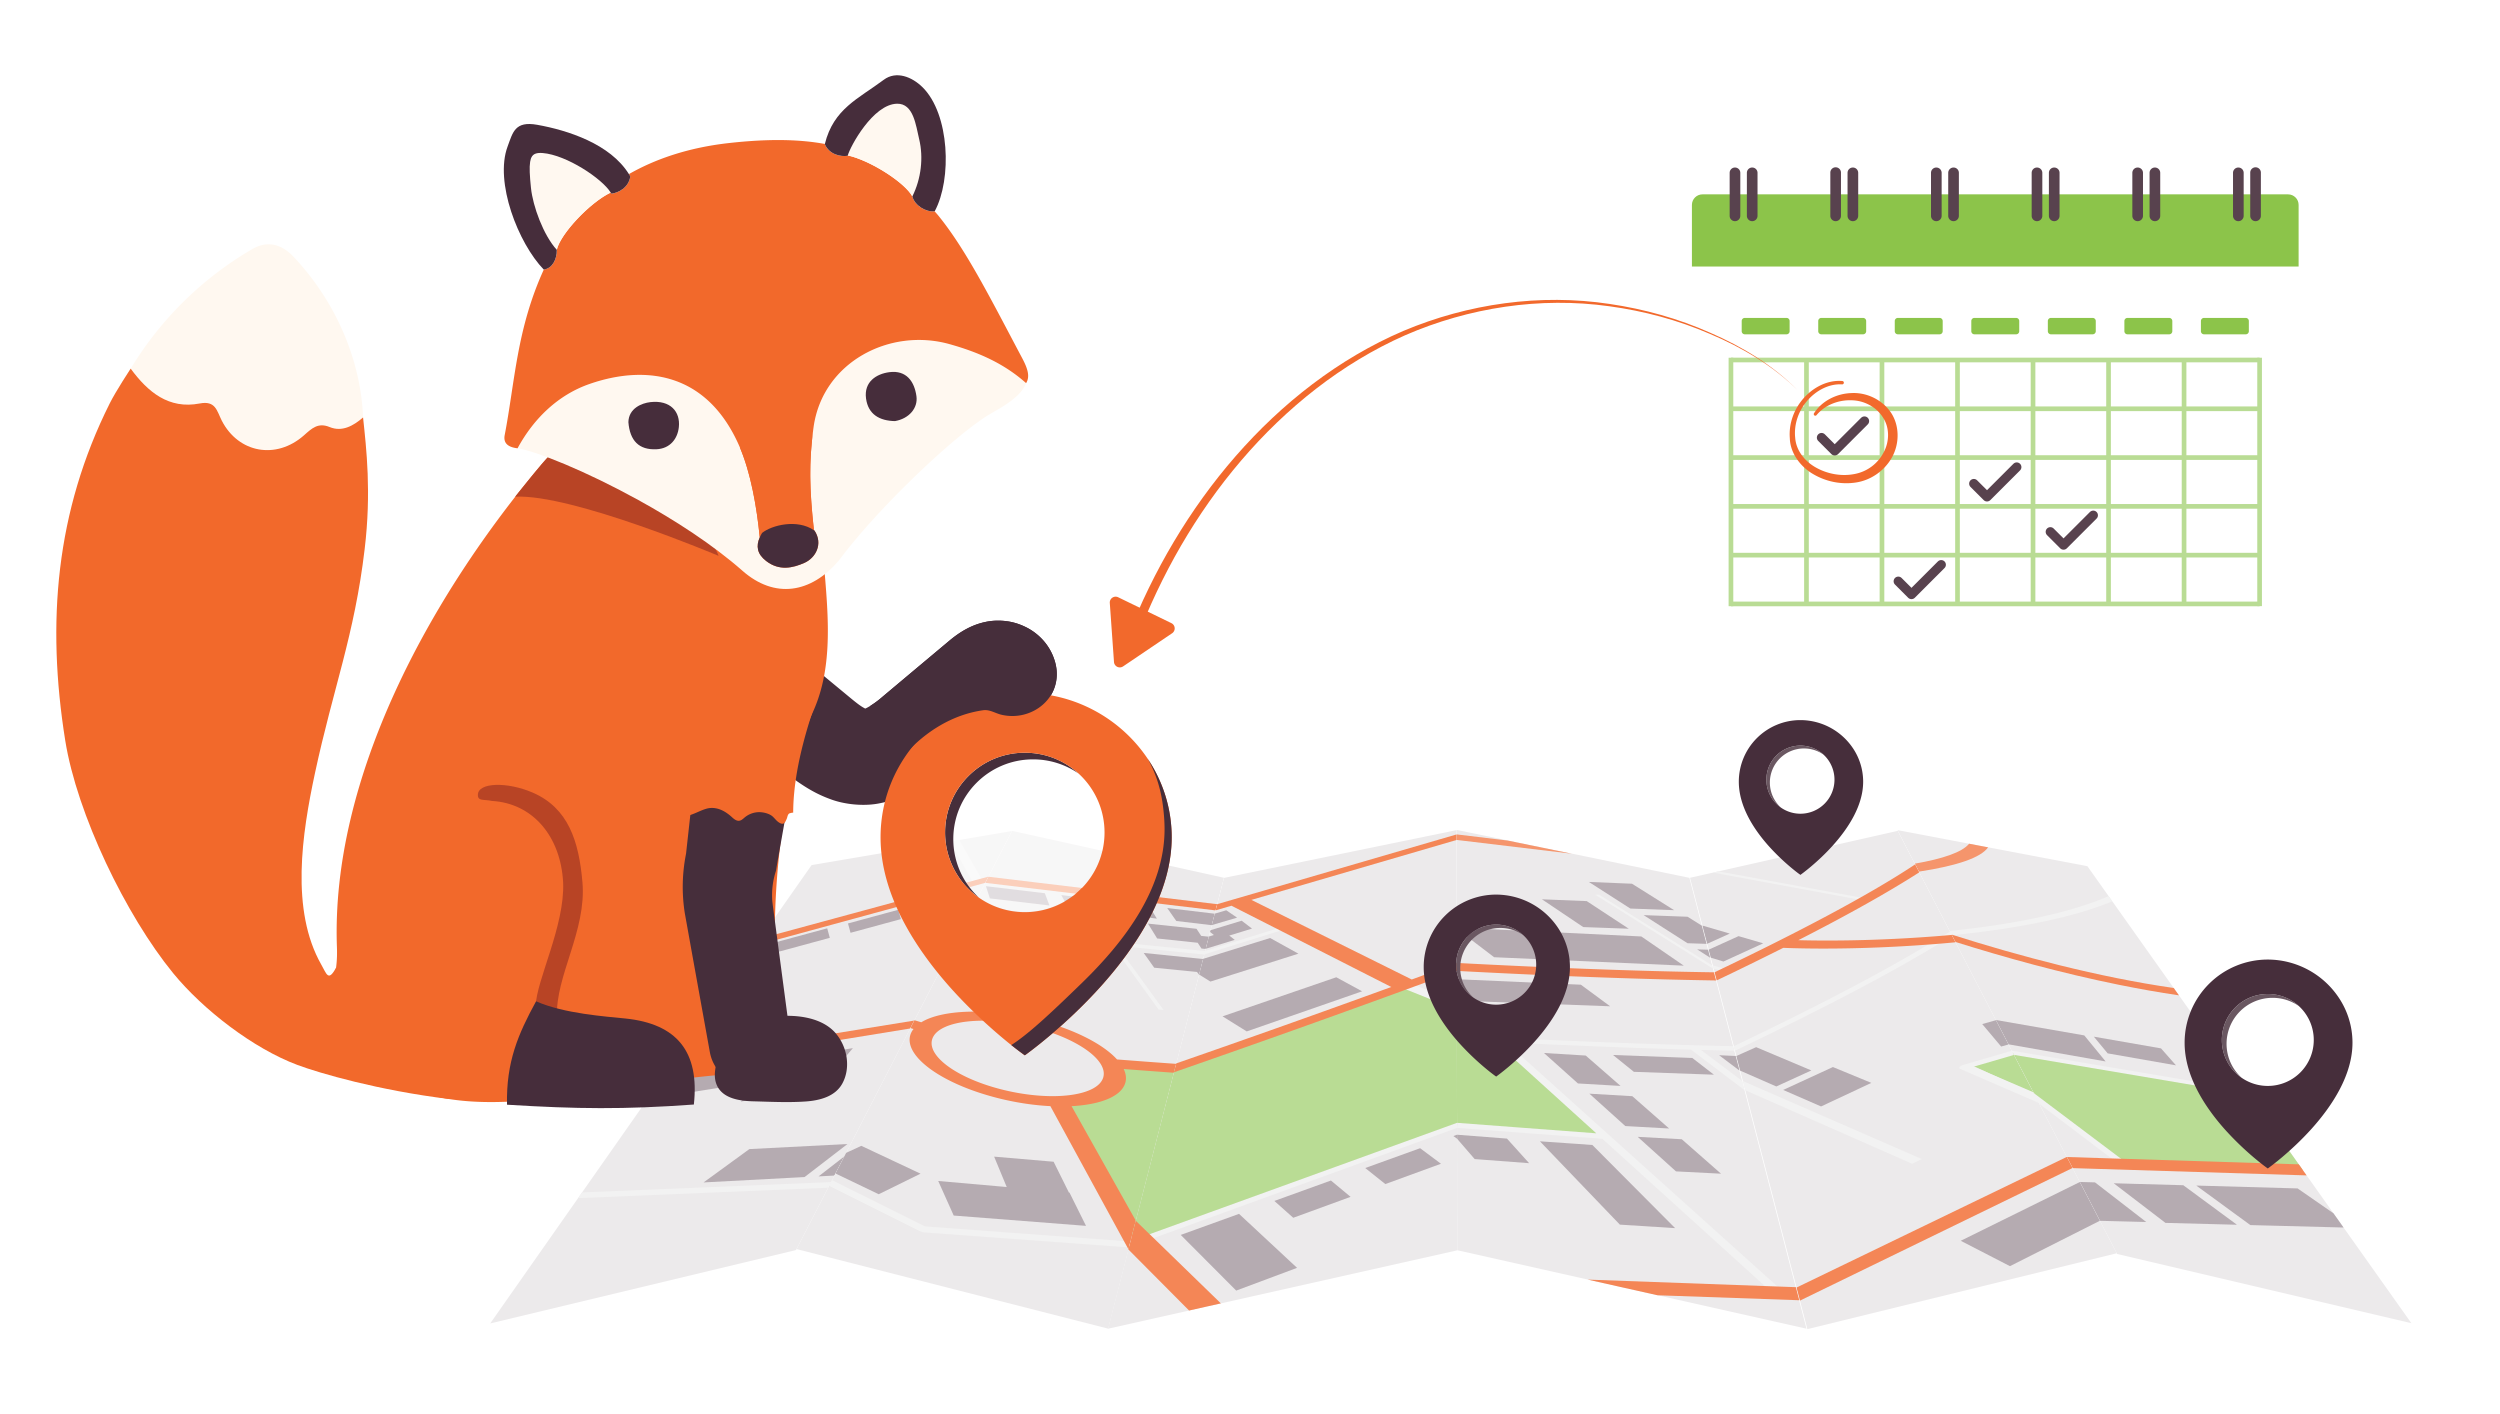 <?xml version="1.0" encoding="UTF-8" standalone="no"?>
<svg viewBox="0 0 267 151" xmlns="http://www.w3.org/2000/svg" xmlns:xlink="http://www.w3.org/1999/xlink" xml:space="preserve" style="fill-rule:evenodd;clip-rule:evenodd;stroke-miterlimit:10">
  <defs>
    <path d="M0 1.752h-4.455a.331.331 0 0 1-.332-.332V.332c0-.184.148-.332.332-.332H0c.184 0 .332.148.332.332V1.42A.331.331 0 0 1 0 1.752" style="fill:#8cc44a;fill-rule:nonzero" id="reuse-0"/>
    <path d="M0 5.731a.57.57 0 0 1-.569-.569V.569a.569.569 0 1 1 1.138 0v4.593A.57.57 0 0 1 0 5.731" style="fill:#58424e;fill-rule:nonzero" id="reuse-1"/>
    <path d="M0 5.731a.57.57 0 0 1-.569-.569V.569a.569.569 0 1 1 1.137 0v4.593A.57.57 0 0 1 0 5.731" style="fill:#58424e;fill-rule:nonzero" id="reuse-2"/>
    <path d="M0 0h56.46" style="fill:none;fill-rule:nonzero;stroke:#b9dc94;stroke-width:.5px" id="reuse-3"/>
    <path d="M-13.027-13.027h26.054" style="fill:none;fill-rule:nonzero;stroke:#b9dc94;stroke-width:.5px" id="reuse-4"/>
    <path d="m0 .358 1.408 1.408 3.175-3.174" style="fill:none;fill-rule:nonzero;stroke:#58424e;stroke-width:1px;stroke-linecap:round;stroke-linejoin:round" id="reuse-5"/>
  </defs>
  <path style="fill:none" d="M0 0h266v150H0z" transform="translate(.25 .5)"/>
  <use xlink:href="#a" x="49.478" y="136.107" width="211.196" height="15.038" transform="scale(.996 .94)"/>
  <path d="m0-.066.171.095v-.124L0-.066Z" style="fill:#c8c1c5;fill-rule:nonzero" transform="translate(155.42 106.516)"/>
  <path d="M19.078-44.662H41.05L8.763-3.353l-34.927 1.562 45.242-42.871Z" style="fill:#fff;fill-rule:nonzero" transform="scale(-1 1) rotate(-10.725 627.205 1318.632)"/>
  <path d="M18.372-43.224H39.03L7.667-3.135l-32.393 1.406 43.098-41.495Z" style="fill:#eceaeb;fill-rule:nonzero" transform="scale(-1 1) rotate(-10.752 618.903 1306.756)"/>
  <path d="m0-12.52 2.278 4.415 8.866 6.9.774.605.514.017L31.028 0l-5.862-8.271L0-12.52Z" style="fill:#b9dc94;fill-rule:nonzero" transform="translate(214.895 124.941)"/>
  <path d="m0 3.274.235.456.189-.019c7.342-.75 13.014-1.972 16.973-3.608l-.396-.559C13.113 1.238 7.426 2.501 0 3.274" style="fill:#f2f2f2;fill-rule:nonzero" transform="translate(208.197 96.16)"/>
  <path d="m0 6.445.794.603.515.018.513.017-.805-.607-9.451-7.114.592 1.147L0 6.445Z" style="fill:#f2f2f2;fill-rule:nonzero" transform="translate(225.505 117.275)"/>
  <path d="M-22.011-6.654h.576l18 18.015-.496.072-18.08-18.087Z" style="fill:#f2f2f2;fill-rule:nonzero" transform="scale(-1 1) rotate(-54.601 -11.426 266.514)"/>
  <path d="M-7.571-2.927h2.065C-4.947-1.892-3.046-.821-.188.254l-.591.754C-4.768-.402-7.028-1.72-7.571-2.927" style="fill:#f5956c;fill-rule:nonzero" transform="scale(-1 1) rotate(-10.749 386.553 1132.013)"/>
  <path d="m0-6.356-.237-.076.405.787c5.269 1.66 11.306 3.332 17.476 4.586 2.151.437 4.311.821 6.447 1.135l-.558-.786C15.467-1.867 7.008-4.134 0-6.356" style="fill:#f48656;fill-rule:nonzero" transform="translate(208.621 106.228)"/>
  <path d="m0-.395-18.985-.601-.483-.014-.534-.017-4.859-.154.612 1.187L.837.786 0-.395Z" style="fill:#f48656;fill-rule:nonzero" transform="translate(245.507 124.747)"/>
  <path d="M-7.083-1.735h9.659L.809.593l-10.618.02 2.726-2.348Z" style="fill:#b5abb1;fill-rule:nonzero" transform="scale(-1 1) rotate(-9.89 534.225 1299.879)"/>
  <path d="M-8.97 2.282h7.407L.199.781-7.084.773-8.97 2.282Z" style="fill:#b5abb1;fill-rule:nonzero" transform="scale(-1 1) rotate(-9.952 519.619 1341.1)"/>
  <path d="m0 1.443 1.077 1.519-9.954-.26-5.774-4.221 10.821.306L0 1.443Z" style="fill:#b5abb1;fill-rule:nonzero" transform="translate(249.213 128.137)"/>
  <path d="M-13.214 4.259h7.635L.055.171l-7.433.017-5.836 4.071Z" style="fill:#b5abb1;fill-rule:nonzero" transform="scale(-1 1) rotate(-1.486 4752.837 8768.95)"/>
  <path d="M3.771-4.129h1.761L3.274-.041-1.82-.054l5.591-4.075Z" style="fill:#b5abb1;fill-rule:nonzero" transform="scale(-1 1) rotate(-1.626 4484.896 8077.574)"/>
  <path d="M-4.338-39.06H46.97l.464 34.252-51.038-11.621-.734-22.631Z" style="fill:#fff;fill-rule:nonzero" transform="scale(1 -1) rotate(-75.422 52.941 -185.632)"/>
  <path d="M-3.847-38.214H45.96l.475 34.015-49.551-11.28-.731-22.735Z" style="fill:#eceaeb;fill-rule:nonzero" transform="scale(1 -1) rotate(-75.422 52.411 -185.187)"/>
  <path d="m0-1.806.341.157 1.562.722 4.83 2.225L4.45-3.104 0-1.806Z" style="fill:#b9dc94;fill-rule:nonzero" transform="translate(210.521 115.548)"/>
  <path d="M-2.84-3.321h1.142l-13.438 15.935-.206-.997L-2.84-3.321Z" style="fill:#f2f2f2;fill-rule:nonzero" transform="scale(1 -1) rotate(26.296 359.629 379.408)"/>
  <path d="M0-11.849c-.204.122-.409.242-.619.365l.395.062.048.008-.457-.063C-5.815-8.299-12.761-4.626-22.353-.045l.126.483C-12.3-4.303-5.146-8.089.169-11.359c.005-.001.009-.004.014-.007l.787-.466-.236-.455c-.245.146-.486.292-.734.438" style="fill:#f2f2f2;fill-rule:nonzero" transform="translate(207.522 111.779)"/>
  <path d="m0-2.174.068-.021 4.225-1.234-.231-.444-5.193 1.514c-.177.051-.319.133-.378.216-.064.085-.036.161.071.208l8.389 3.634L6.357.554 1.631-1.474 0-2.174Z" style="fill:#f2f2f2;fill-rule:nonzero" transform="translate(210.794 116.095)"/>
  <path d="m0 3.057.358-.186-.431-.079L-15.258 0l-.581.132L-.407 2.981 0 3.057Z" style="fill:#f2f2f2;fill-rule:nonzero" transform="translate(198.779 93.063)"/>
  <path d="M-1.075-.035H.049L-.13.267h-.6l-.345-.302Z" style="fill:#f2f2f2;fill-rule:nonzero" transform="scale(-1 1) rotate(-16.113 272.876 697.857)"/>
  <path d="M0 2.835c-7.367.608-13.094.546-15.425.482l-.034-.002h.001C-10.09.572-5.802-1.84-2.546-3.929l-.439-.848c-5.04 3.348-12.692 7.354-21.421 11.519l.226.87a382.136 382.136 0 0 0 7.11-3.477l.028.001c1.938.079 7.711.228 15.456-.35a126.383 126.383 0 0 0 2.913-.245l-.406-.785c-.31.027-.618.055-.921.079" style="fill:#f48656;fill-rule:nonzero" transform="translate(207.522 97.095)"/>
  <path d="M17.108-9.566h1.444l-6.393 31.737-1.299-.298 6.248-31.439Z" style="fill:#f48656;fill-rule:nonzero" transform="scale(1 -1) rotate(-75.444 21.789 -186.507)"/>
  <path d="M-.262-1.429h3.139l.339.744-2.847.641-.631-1.385Z" style="fill:#b5abb1;fill-rule:nonzero" transform="scale(1 -1) rotate(-49.909 -10.26 -283.148)"/>
  <path d="M0-1.943.505 0l2.414-1.089L0-1.943Z" style="fill:#b5abb1;fill-rule:nonzero" transform="translate(181.82 100.795)"/>
  <path d="m0-1.173-2.631-.77-3.188 1.445.221.854 1.353.414L0-1.173Z" style="fill:#b5abb1;fill-rule:nonzero" transform="translate(188.309 101.922)"/>
  <path d="M1.643-3.207h5.914l6.315 8.71-3.801 2.695L1.643-3.207Z" style="fill:#b5abb1;fill-rule:nonzero" transform="scale(1 -1) rotate(-27.271 -161.002 -496.095)"/>
  <path d="m0 .772-5.896-2.485-2.113.943.407 1.565 3.858 1.69L0 .772Z" style="fill:#b5abb1;fill-rule:nonzero" transform="translate(193.451 113.55)"/>
  <path d="M-9.147 1.213h5.929L-.3-2.1l-5.848.039-2.999 3.274Z" style="fill:#b5abb1;fill-rule:nonzero" transform="scale(-1 1) rotate(25.109 -361.447 -369.761)"/>
  <path d="m0-.139.155.16.048-.181L0-.139Z" style="fill:#c8c1c5;fill-rule:nonzero" transform="translate(128.99 101.243)"/>
  <path d="M-29.69-31.59h62.335L5.106-7.729l-51.18-7.554L-29.69-31.59Z" style="fill:#fff;fill-rule:nonzero" transform="scale(-1 1) rotate(54.475 -177.824 -23.923)"/>
  <path d="M-28.722-30.374h59.789L5.776-8.025-43.99-14.94l15.268-15.434Z" style="fill:#eceaeb;fill-rule:nonzero" transform="scale(-1 1) rotate(54.962 -175.71 -24.707)"/>
  <path d="m0-4.739-.992.168L1.434-.248 1.575 0l.988-.264-.143-.247L0-4.739Z" style="fill:#f2f2f2;fill-rule:nonzero" transform="translate(102.452 94.446)"/>
  <path d="M20.902-10.358h.745L5.303 10.95l-.667-.092 16.266-21.216Z" style="fill:#f2f2f2;fill-rule:nonzero" transform="scale(-1 1) rotate(54.901 -153.18 -21.457)"/>
  <path d="M0 7.372 24.644.646 24.918 0l-.644.175-.988.268L.525 6.621 0 7.372Z" style="fill:#f48656;fill-rule:nonzero" transform="translate(80.644 93.623)"/>
  <path d="M20.986-7.671h1.107L3.823 11.04l-.943-.131 18.106-18.58Z" style="fill:#f48656;fill-rule:nonzero" transform="scale(-1 1) rotate(54.932 -141.767 -36.854)"/>
  <path d="m0 2.27 1.813-.097L2.927 0 0 2.27Z" style="fill:#b5abb1;fill-rule:nonzero" transform="translate(87.419 123.37)"/>
  <path d="M-.098.411h10.801l4.768 3.281-10.496.015L-.098.411Z" style="fill:#b5abb1;fill-rule:nonzero" transform="scale(1 -1) rotate(3.046 2420.112 1351.96)"/>
  <path d="M0-5.709-3.579-1.53-11.975 0l1.683-2.117-11.652 1.86 1.547-2.207L0-5.709Z" style="fill:#b5abb1;fill-rule:nonzero" transform="translate(91.09 117.651)"/>
  <path d="M-5.477.262h5.355l.081-1.017-5.31.013-.126 1.004Z" style="fill:#b5abb1;fill-rule:nonzero" transform="scale(-1 1) rotate(15.212 -413.851 -318.884)"/>
  <path style="fill:#b5abb1" d="M-5.613-.773h5.572V.261h-5.572z" transform="scale(-1 1) rotate(15.204 -417.68 -290.207)"/>
  <path style="fill:#b5abb1" d="M-5.757-.795h5.716V.259h-5.716z" transform="scale(-1 1) rotate(15.199 -421.577 -260.335)"/>
  <path d="M-25.125-39.298h51.753l-7.71 33.759-49.938-11.44 5.895-22.319Z" style="fill:#fff;fill-rule:nonzero" transform="scale(-1 1) rotate(62.735 -171.384 -43.707)"/>
  <path d="M-23.905-38.591h50.247L18.648-5.109-29.821-16.17l5.916-22.421Z" style="fill:#eceaeb;fill-rule:nonzero" transform="scale(-1 1) rotate(62.734 -170.43 -43.974)"/>
  <path d="M0-18.223c.096.167.158.33.206.475.144.433.216.883.099 1.276-.181.601-.791 1.107-1.623 1.502-.828.392-1.951.607-3.361.642-.428.009-.874.001-1.326-.017L2.328 0l4.563-17.823-6.891-.4Z" style="fill:#b9dc94;fill-rule:nonzero" transform="translate(118.613 131.976)"/>
  <path d="m0 5.823-21.248-1.564-9.924-4.943-.314.609 9.682 4.84c.079.04.177.075.271.098.088.023.171.037.258.043L.364 6.49l.218.017.161-.628L0 5.823Z" style="fill:#f2f2f2;fill-rule:nonzero" transform="translate(120.038 126.721)"/>
  <path d="M0-8.062c-.172-.018-.314 0-.379.047l-6.5 4.711 1.019.334L.495-7.628l7.316.741 4.948 6.864.531.041-4.968-6.853 9.333.945.096-.371L0-8.062Z" style="fill:#f2f2f2;fill-rule:nonzero" transform="translate(110.974 107.838)"/>
  <path d="M15.978-13.336h.732L8.054 9.887l-.668-.153 8.592-23.07Z" style="fill:#f48656;fill-rule:nonzero" transform="scale(-1 1) rotate(62.734 -132.531 -59.536)"/>
  <path d="M0-8.279c-5.14-1.236-8.529-3.79-7.619-5.647.882-1.8 5.504-2.297 10.362-1.154 4.885 1.151 8.414 3.586 7.812 5.477C9.933-7.651 5.17-7.036 0-8.279m12.037-3.275c-1.552-1.712-4.878-3.382-8.965-4.341-4.98-1.17-9.754-.968-11.939.371l-.728-.219-.433.841.327.099a1.88 1.88 0 0 0-.214.33c-1.192 2.327 3.039 5.556 9.54 7.125 1.831.442 3.636.699 5.293.78l7.858 14.409.365.667.151.278.784-3.061L7.18-6.565c3.094-.164 5.308-1.038 5.736-2.477.142-.476.078-.98-.169-1.492 1.091.086 2.941.228 5.389.403l.243-.95a911.54 911.54 0 0 1-6.342-.473" style="fill:#f48656;fill-rule:nonzero" transform="translate(107.262 124.703)"/>
  <path d="m0 7.393-14.13-1.1-1.654-3.692 7.316.644L-9.813 0l6.353.544 1.632 3.286.061.006L0 7.393Z" style="fill:#b5abb1;fill-rule:nonzero" transform="translate(115.986 123.529)"/>
  <path d="M0-2.337 1.122-.76l4.57.458.237.302.431-1.684L0-2.337Z" style="fill:#b5abb1;fill-rule:nonzero" transform="translate(122.147 104.111)"/>
  <path d="M-6.431 1.904h5.483L.099.335l-5.41.003-1.12 1.566Z" style="fill:#b5abb1;fill-rule:nonzero" transform="scale(-1 1) rotate(-5.957 908.844 1136.022)"/>
  <path d="m0-.087-.499-.759-5.184-.552.981 1.586 4.331.459.401.616.466.048.336-1.31L0-.087Z" style="fill:#b5abb1;fill-rule:nonzero" transform="translate(128.286 100.04)"/>
  <path d="m0 .779-6.328-2.974-1.619.751L-9.082.758l4.615 2.216L0 .779Z" style="fill:#b5abb1;fill-rule:nonzero" transform="translate(98.313 124.57)"/>
  <path d="M.332-2.474H2.02L4.572.381l-.825.962L.332-2.474Z" style="fill:#b5abb1;fill-rule:nonzero" transform="scale(1 -1) rotate(-54.991 -28.292 -169.165)"/>
  <path d="M-6.88 1.652h6.408L.098.408l-6.335.003-.643 1.241Z" style="fill:#b5abb1;fill-rule:nonzero" transform="scale(-1 1) rotate(-6.793 741.323 935.47)"/>
  <path d="M-10.317 1.888h9.541L.115.627l-9.433.004-.999 1.257Z" style="fill:#b5abb1;fill-rule:nonzero" transform="scale(-1 1) rotate(-6.953 724.996 981.964)"/>
  <path d="M-8.541-46.123h46.23l8.498 37.57-49.616-12.831-5.112-24.739Z" style="fill:#fff;fill-rule:nonzero" transform="matrix(.001 1 1 -.001 201.7 96.716)"/>
  <path d="M-7.961-45.283h44.883l8.423 37.311-48.166-12.459-5.14-24.852Z" style="fill:#eceaeb;fill-rule:nonzero" transform="matrix(.001 1 1 -.001 200.86 96.552)"/>
  <path d="M0-13.733.018-1.187 15.847 0 0-13.733Z" style="fill:#b9dc94;fill-rule:nonzero" transform="translate(155.593 121.376)"/>
  <path d="m0-22.954-4.681-3.845.001.863 3.829 3.166c.004.003.003.004.007.008l11.056 10.018-14.875-1.12.001.543 15.519 1.161L28.472 3.799l1.338.046-28.733-25.85.082.004-.542-.445c7.381.348 13.91.602 19.713.766l5.722 4.332-.257-.985-4.405-3.317a656.9 656.9 0 0 0 3.564.085l-.125-.484c-7-.145-15.185-.444-24.829-.905" style="fill:#f2f2f2;fill-rule:nonzero" transform="translate(160.272 133.782)"/>
  <path d="M11.8-7.685h.452L-.571-.183l.098-.338L11.8-7.685Z" style="fill:#f2f2f2;fill-rule:nonzero" transform="scale(-1 1) rotate(-1.774 3254.87 5941.165)"/>
  <path d="m0-1.873.001.851A934.4 934.4 0 0 0 12.4-.44c5.574.222 10.665.368 15.289.44l-.226-.871C18.661-1.001 9.067-1.394 0-1.873" style="fill:#f48656;fill-rule:nonzero" transform="translate(155.586 104.714)"/>
  <path d="M-12.392.806h7.025l5.449.453-.119.578L-12.392.806Z" style="fill:#f5956c;fill-rule:nonzero" transform="scale(-1 1) rotate(-11.604 354.567 811.069)"/>
  <path d="m0-.731-1.335-.048-18.929-.689 7.46 1.674L2.334.737 1.971-.659 0-.731Z" style="fill:#f48656;fill-rule:nonzero" transform="translate(189.825 138.129)"/>
  <path d="M0 4.063-4.536.945-24.248 0v.12l3.992 3.042L0 4.063Z" style="fill:#b5abb1;fill-rule:nonzero" transform="translate(179.829 99.069)"/>
  <path d="M-9.328 2.973h4.866L.054.17l-4.786.018-4.596 2.785Z" style="fill:#b5abb1;fill-rule:nonzero" transform="scale(-1 1) rotate(-2.084 2553.332 4576.6)"/>
  <path d="M-9.162 2.845h4.683L.053.171l-4.609.018-4.606 2.656Z" style="fill:#b5abb1;fill-rule:nonzero" transform="scale(-1 1) rotate(-2.141 2430.978 4589.177)"/>
  <path d="m0-2.724-4.692-.172 4.685 3 2.032.068-.504-1.943L0-2.724Z" style="fill:#b5abb1;fill-rule:nonzero" transform="translate(180.232 100.632)"/>
  <path d="M0-.891 1.391 0l-.222-.854L0-.891Z" style="fill:#b5abb1;fill-rule:nonzero" transform="translate(181.253 102.285)"/>
  <path d="M-8.273 3.277h4.556L.095.24l-4.467.013-3.901 3.024Z" style="fill:#b5abb1;fill-rule:nonzero" transform="scale(-1 1) rotate(-3.322 1852.557 2901.2)"/>
  <path d="M0-1.645 2.182 0l-.408-1.564L0-1.645Z" style="fill:#b5abb1;fill-rule:nonzero" transform="translate(183.599 114.343)"/>
  <path d="M-8.613 3.48h4.686L.097.24l-4.594.013-4.116 3.227Z" style="fill:#b5abb1;fill-rule:nonzero" transform="scale(-1 1) rotate(-3.193 2006.279 3105.436)"/>
  <path d="M-8.994 3.705h4.814L.095.231l-4.716.015-4.373 3.459Z" style="fill:#b5abb1;fill-rule:nonzero" transform="scale(-1 1) rotate(-2.941 2272.95 3469.39)"/>
  <path d="M0 2.891-3.126.586-16.375 0l.001.578 2.085 1.785L0 2.891Z" style="fill:#b5abb1;fill-rule:nonzero" transform="translate(171.963 104.58)"/>
  <path d="M-10.811 1.911h8.557L.034.193l-8.472.016-2.373 1.702Z" style="fill:#b5abb1;fill-rule:nonzero" transform="scale(-1 1) rotate(-2.043 3068.032 4888.159)"/>
  <path d="M-14.72 8.807h5.913L.279.466l-5.616.037-9.383 8.304Z" style="fill:#b5abb1;fill-rule:nonzero" transform="scale(-1 1) rotate(-3.627 1835.432 2662.727)"/>
  <path d="M0 3.038-2.368.412-7.7 0l.001.421 1.883 2.178L0 3.038Z" style="fill:#b5abb1;fill-rule:nonzero" transform="translate(163.311 121.19)"/>
  <path d="M-14.028-33.652h51.22L19.691.573l-44.77-11.526 11.051-22.699Z" style="fill:#fff;fill-rule:nonzero" transform="scale(-1 1) rotate(75.644 -154.21 -45.401)"/>
  <path d="M-13.024-32.946h49.717L19.289 1.09l-43.45-11.246 11.137-22.79Z" style="fill:#eceaeb;fill-rule:nonzero" transform="scale(-1 1) rotate(75.568 -153.594 -45.504)"/>
  <path d="m0-27.277-24.697 8.842-4.586 17.824.661.611 34.05-12.348-.018-12.546L0-27.277Z" style="fill:#b9dc94;fill-rule:nonzero" transform="translate(150.183 132.537)"/>
  <path d="m0 10.52-1.441.523-.603.218-.162.63 2.632-.954L32.828-.828l-.001-.543L0 10.52Z" style="fill:#f2f2f2;fill-rule:nonzero" transform="translate(122.782 121.289)"/>
  <path d="M3.175-3.366h1.156L-.401.958-.703.151l3.878-3.517Z" style="fill:#f2f2f2;fill-rule:nonzero" transform="scale(-1 1) rotate(20.614 -371.874 -372.283)"/>
  <path d="M-7.776-1.605H.358l.201.326-8.581-.005.246-.321Z" style="fill:#f2f2f2;fill-rule:nonzero" transform="scale(-1 1) rotate(17.279 -403.651 -374.775)"/>
  <path d="m0 9.589 1.698-.382 1.698-.381-7.18-6.975-.217-.208-.209-.209-.008.002L-5.694 0l-.789 3.067L0 9.589Z" style="fill:#f48656;fill-rule:nonzero" transform="translate(126.992 130.375)"/>
  <path d="M0 5.585h-.001l-17.126-8.502L4.79-9.318v-.591l-25.568 7.448-.171.661 1.689-.493 17.07 8.678-.002.001a1626.764 1626.764 0 0 1-22.963 8.159l-.244.949c6.98-2.425 18.151-6.359 30.209-10.828l-.001-.851C3.189 4.414 1.583 5.006 0 5.585" style="fill:#f48656;fill-rule:nonzero" transform="translate(150.777 99.025)"/>
  <path d="m0-1.306-3.018-1.673-7.154 2.223-.432 1.679 1.208.75L0-1.306Z" style="fill:#b5abb1;fill-rule:nonzero" transform="translate(138.668 103.158)"/>
  <path d="m0-.037.711.308L.71-.308 0-.037Z" style="fill:#b5abb1;fill-rule:nonzero" transform="translate(154.878 104.888)"/>
  <path d="m0 .176 2.428-.744-1.105-.843-3.326 1.015-.049.187.408.327-.534.163-.336 1.306L.583.635 0 .176Z" style="fill:#b5abb1;fill-rule:nonzero" transform="translate(131.286 99.742)"/>
  <path d="M-.604-1.495H.678l.646 1.084-2.817-.004.889-1.08Z" style="fill:#b5abb1;fill-rule:nonzero" transform="scale(-1 1) rotate(16.301 -410.403 -407.249)"/>
  <path d="m0-.139.391.28L.39-.28 0-.139Z" style="fill:#b5abb1;fill-rule:nonzero" transform="translate(155.222 121.469)"/>
  <path d="M-7.932.895h6.325l1.431-2.346-6.234.022L-7.932.895Z" style="fill:#b5abb1;fill-rule:nonzero" transform="scale(-1 1) rotate(20.057 -429.8 -350.108)"/>
  <path d="M-7.98.92h6.519l1.28-2.381-6.424.022L-7.98.92Z" style="fill:#b5abb1;fill-rule:nonzero" transform="scale(-1 1) rotate(20.05 -435.049 -321.036)"/>
  <path d="M-11.448 5.407h6.939l3.469-7.643-6.62.072-3.788 7.571Z" style="fill:#b5abb1;fill-rule:nonzero" transform="scale(-1 1) rotate(20.483 -434.745 -281.267)"/>
  <path d="M-14.949-.261h13.047l1.91-2.368-12.844.046-2.113 2.322Z" style="fill:#b5abb1;fill-rule:nonzero" transform="scale(-1 1) rotate(19.174 -394.389 -333.58)"/>
  <use xlink:href="#b" x="7.892" y="88.725" width="252.604" height="54.699" transform="scale(.998 .995)"/>
  <path d="M0-18.147c1.701 1.067 3.048 2.223 4.241 3.204l3.631 3.006 1.816 1.502c.601.494 1.25 1.045 1.69 1.381.455.354.803.546.912.583.129.031-.1-.01-.097.006-.021.067.884-.369 1.929-1.287l3.589-3.012 3.688-3.09c.413-.328.942-.735 1.679-1.132a7.866 7.866 0 0 1 1.273-.544c.241-.077.491-.145.753-.2.252-.055.641-.114.938-.128 1.271-.066 2.431.163 3.637.819a6.14 6.14 0 0 1 1.743 1.451 5.852 5.852 0 0 1 1.18 2.394 4.538 4.538 0 0 1-8.849 2.02c.1.512.349 1.017.63 1.372.282.361.576.592.831.748.521.301.893.391 1.411.397a3.286 3.286 0 0 0 .585-.07l.238-.059c.073-.013-.007.056-.184.232l-3.348 3.181-3.451 3.272c-.654.601-1.432 1.287-2.454 1.973-1.028.675-2.356 1.393-4.115 1.746-1.734.381-3.864.149-5.382-.432C6.962.621 5.862-.105 4.99-.704L.986-3.617l-3.814-2.784c-1.294-.953-2.359-1.694-3.193-2.094a5.706 5.706 0 1 1 5.499-9.98l.522.328Z" style="fill:#462e3b;fill-rule:nonzero" transform="translate(80.145 84.154)"/>
  <path d="M0 63.674c-1.486-2.078-3.335-3.573-5.46-5.059-.358-.251-.719-.539-1.094-.77-.114-.098-.23-.192-.341-.293a7.33 7.33 0 0 1-.451-.448c-.133-.146-.175-.183-.159-.15l-.006-.012c1.998-1.946 2.599-4.059 2.495-6.876-.652-17.941 9.788-37.335 22.101-51.847 4.268-4.815 6.219-2.706 8.383-.511 5.343 5.415 7.16 5.859 11.816 0 2.553-3.214 4.127-3.846 8.077-4.819.737 4.067 1.169 8.993 1.423 13.373.361 6.224 1.622 12.929-.927 18.617-3.439 7.678-5.632 23.316-2.847 38.717-15.129-.92-32.578 7.189-43.01.078" style="fill:#f2692b" transform="translate(40.999 51.08)"/>
  <path d="M0 10.532s-15.657-6.634-21.73-6.321C-20.368 2.519-18.984.796-18.237 0c0 0 15.848 4.021 18.237 10.532" style="fill:#b84425;fill-rule:nonzero" transform="translate(76.746 48.835)"/>
  <path d="M0-9.009c-1.637-.03-2.86-.706-3.091-2.415-.241-1.79 1.116-2.634 2.498-2.813 1.792-.23 2.665.967 2.887 2.569.177 1.27-.795 2.4-2.294 2.659m-23.086.645c-.131 1.225-.923 2.29-2.387 2.36-1.878.089-2.844-.914-3.003-2.899.034-1.473 1.426-2.034 2.359-2.137 2.11-.238 3.21 1.01 3.031 2.676M-6.019 5.913C-4.183 3.436-1.58.562 1.072-2.072c3.529-3.507 7.144-6.588 9.153-7.734 1.385-.79 3.246-1.837 3.78-3.258-2.409-2.141-5.16-3.318-8.184-4.166-6.358-1.781-13.556 1.911-14.515 8.887-.512 3.73-.44 6.617.041 10.991.019.015.041.025.06.038.947 1.437.105 2.917-1.065 3.439-1.245.554-2.692.897-4.103-.195-.974-.752-1.092-1.597-.68-2.521h-.003c-.304-3.12-.945-6.978-2.234-9.869-3.496-7.842-10.095-8.548-15.949-6.512-3.324 1.157-5.941 3.658-7.681 6.868 1.944.283 7.271 2.419 12.898 5.522 3.903 2.151 7.951 4.766 11.115 7.552 3.446 3.032 7.303 2.415 10.276-1.057" style="fill:#fff8f0;fill-rule:nonzero" transform="translate(95.583 53.983)"/>
  <path d="M2.854-2.358C1.055-2.518.273-1.124.157.265c-.149 1.8 1.086 2.618 2.697 2.768C4.13 3.152 5.215 2.13 5.406.621c-.104-1.634-.835-2.827-2.552-2.979" style="fill:#462d3b;fill-rule:nonzero" transform="scale(1 -1) rotate(-87.406 26.641 -69.354)"/>
  <path d="M-.331-.007c-1.874.15-2.706 1.268-2.611 3.256.22 1.458 1.673 1.838 2.611 1.821 2.124-.033 3.056-1.409 2.667-3.039C2.051.832 1.13-.123-.331-.007" style="fill:#462d3b;fill-rule:nonzero" transform="scale(1 -1) rotate(7.299 410.97 528.243)"/>
  <path d="M0 1.28c-6.358-1.781-13.557 1.911-14.516 8.887-.511 3.73-.439 6.617.041 10.991-1.789-1.224-4.496-.55-5.541.287a4.23 4.23 0 0 0-.247.474h-.002c-.304-3.12-.945-6.978-2.234-9.869-3.496-7.842-10.096-8.548-15.949-6.512-3.324 1.157-5.942 3.658-7.681 6.868-.845-.099-1.562-.43-1.373-1.415 1.097-5.69 1.27-11.312 4.177-17.675.905-.13 1.405-1.092 1.386-2.105.375-1.687 3.518-5.046 5.758-6.118.024.04.055.081.075.118.722-.081 1.854-.638 2.017-1.858-.045-.08-.099-.153-.147-.231 2.742-1.565 6.26-2.83 10.746-3.324 3.96-.437 7.28-.429 10.18.104l-.005.02c.488 1.131 1.727 1.36 2.446 1.242.002-.01.008-.026.011-.036 2.45.551 6.102 2.908 6.892 4.378.256.978 1.469 1.7 2.378 1.583.143.17.287.328.43.503C1.803-8.75 4.384-3.596 7.749 2.747c.573 1.079.892 1.968.435 2.699C5.774 3.304 3.023 2.128 0 1.28" style="fill:#f2692b;fill-rule:nonzero" transform="translate(101.404 35.473)"/>
  <path d="M-3.234-9.613c-1.73.258-1.598 2.583-1.71 4.145-.143 1.967.462 4.165 1.71 5.89C-2.692-1.156.53-4.073 2.86-5.014c-.384-.866-3.541-4.98-6.094-4.599" style="fill:#fff8f0;fill-rule:nonzero" transform="scale(-1 1) rotate(9.314 -176.512 -567.528)"/>
  <path d="M0-3.15c.02.015.041.024.061.038C1.008-1.675.165-.195-1.005.327c-1.245.554-2.691.897-4.102-.195-.975-.753-1.092-1.597-.681-2.521.069-.156.148-.313.247-.474C-4.496-3.7-1.789-4.374 0-3.15" style="fill:#462d3b;fill-rule:nonzero" transform="translate(86.93 59.78)"/>
  <path d="M0 11.749c.952-1.904 1.194-4.171.734-6.09C.371 4.137.125 1.82-1.624 1.847c-2.581.037-5.031 4.608-5.269 5.524l-.01.036c-.719.118-1.958-.11-2.447-1.242l.006-.02c.935-3.768 3.575-4.821 6.292-6.854 1.327-.991 3.019-.323 4.157.812C3.979 2.96 4.247 9.886 2.391 13.332h-.013c-.909.117-2.122-.604-2.378-1.583" style="fill:#462d3b;fill-rule:nonzero" transform="translate(97.438 9.23)"/>
  <path d="M0-2.869C-.136-4.184-.182-5.063-.091-5.64c.142-.362.331-.667.58-.885.201-.074.453-.092.771-.066 2.536.206 6.341 2.73 7.257 4.222-2.241 1.071-5.384 4.431-5.759 6.117C1.327 2.176.202-.906 0-2.869" style="fill:#fff8f0;fill-rule:nonzero" transform="translate(56.707 22.935)"/>
  <path d="M0-.319c-.02-.037-.051-.078-.074-.117-.916-1.492-4.721-4.016-7.257-4.222-.317-.026-.569-.009-.771.066-.318.117-.502.386-.58.885-.09.576-.045 1.455.091 2.771.202 1.963 1.327 5.045 2.758 6.617.02 1.014-.48 1.976-1.386 2.105l-.006.002c-2.723-2.814-5.278-9.348-3.862-13.147.561-1.505.771-2.748 3.171-2.314 3.269.587 7.783 2.039 9.786 5.265.049.078.103.152.148.232C1.854-.957.723-.4 0-.319" style="fill:#462d3b;fill-rule:nonzero" transform="translate(65.298 21.003)"/>
  <path d="M0 22.726c.529.772 1.218 1.027 2.273 1.193-.188-4.31 3.164-9.195 2.72-14.349-.379-4.414-1.51-7.948-5.322-9.596-2.7-1.167-5.836-1.1-5.848.244-.008.694.615.46 1.516.65 4.343.259 7.329 3.771 7.59 8.702C3.122 14.187.077 20.014 0 22.726" style="fill:#b84425" transform="translate(57.214 84.673)"/>
  <path d="m0-27.335-1.771 9.979-.089.544a8.334 8.334 0 0 0-.404 3.044c.005.22.075.714.127 1.112l.165 1.242.329 2.485 1.319 9.942.026.203a4.364 4.364 0 0 1-3.753 4.901A4.375 4.375 0 0 1-8.92 2.565l-1.776-9.833-.904-5.033a17.977 17.977 0 0 1 .185-6.568l-.072.439 1.111-10.051.037-.341A5.225 5.225 0 1 1 0-27.335" style="fill:#462e3b;fill-rule:nonzero" transform="translate(84.734 109.812)"/>
  <use xlink:href="#c" x="85.217" y="109.782" width="4.44" height="4.979" transform="scale(.888 .996)"/>
  <path d="M0-8.077c-1.604-.635-3.57-.651-5.095-.396a8.56 8.56 0 0 0-1.031.237c-2.447.726-4.332 2.669-4.785 5.098-.099.531-.133 1.102.028 1.637C-10.378.172-8.447.463-6.909.503c1.86.048 3.777.148 5.625.017C.259.41 1.862-.024 2.615-1.385c.907-1.637.583-3.872-.701-5.378C1.407-7.356.742-7.783 0-8.077" style="fill:#462e3b;fill-rule:nonzero" transform="translate(87.339 117.117)"/>
  <path d="M0-12.365C-1.472-8.066-2.479-4.103-2.499-.264c.032-.064-.381.042-.417.065-.182.119-.19.375-.266.554-.178.421-.328.766-.888.372-.231-.162-.398-.399-.606-.59-.338-.313-.945-.463-1.39-.476A2.449 2.449 0 0 0-7.73.269c-.188.161-.391.353-.685.307-.222-.035-.426-.198-.601-.359-.653-.601-1.43-1.064-2.329-.999-.947.068-2.058.988-3.024.855-1.034-.142-1.158-1.276-1.6-2.107-1.844-3.477-1.402-8.162-.869-11.452" style="fill:#f2692b;fill-rule:nonzero" transform="translate(87.21 87.077)"/>
  <path d="M-8.785-5.761C-3.727-3.184-2.557.468-5.102 5.393c-.943 1.826-3.157 5.763-3.683 8.985-3.987-.318-7.161-.864-10.941-3.449 3.7-6.499 6.4-10.735 10.941-16.69" style="fill:#462d3b" transform="scale(1 -1) rotate(56.808 136.4 14.776)"/>
  <path d="M0-19.87C4.323-15.285 7.145-9.124 7.414-2.748 6.359-1.844 5.181-1.167 3.85-1.72c-1.234-.51-1.903.143-2.762.901-2.953 2.599-6.972 1.888-8.757-1.576-.549-1.064-.658-2.163-2.359-1.835-3.314.638-5.536-1.224-7.365-3.73A36.948 36.948 0 0 1-4.447-20.69c1.644-.96 3.159-.546 4.447.82" style="fill:#fff8f0;fill-rule:nonzero" transform="translate(31.364 47.306)"/>
  <path d="M0 49.962c-.834 1.554-1.009.642-1.572-.328-3.31-5.828-2.068-13.955-.676-20.459 1.923-8.984 4.221-14.723 5.307-23.928.726-6.065.187-10.693-.171-14.056C1.833-7.9.65-7.243-.677-7.782c-1.234-.517-1.905.132-2.761.895-2.957 2.601-6.973 1.89-8.761-1.578-.538-1.066-.657-2.163-2.359-1.837-3.311.64-5.538-1.227-7.374-3.723 0 0-1.587 2.414-2.233 3.711-5.78 11.549-6.767 23.421-4.755 36.005 1.256 7.851 6.482 18.692 11.533 24.86 3.203 3.912 8.56 8.035 13.269 9.795 2.336.873 8.664 2.72 16.219 3.641L0 49.962Z" style="fill:#f2692b;fill-rule:nonzero" transform="translate(35.887 53.392)"/>
  <use xlink:href="#d" x="104.292" y="124.862" width="10.919" height="3.554" transform="scale(.993 .888)"/>
  <path d="M-8.484-8.485a8.483 8.483 0 0 0-8.484 8.484 8.484 8.484 0 1 0 16.967 0 8.483 8.483 0 0 0-8.483-8.484" style="fill:#fff;fill-rule:nonzero" transform="matrix(0 -1 -1 0 109.479 80.42)" opacity=".6"/>
  <path d="M0 2.95a8.49 8.49 0 0 0 2.751 6.269 8.5 8.5 0 0 1-3.626-6.97c0-4.71 3.808-8.518 8.509-8.518 2.214 0 4.218.829 5.73 2.214a8.507 8.507 0 0 0-4.846-1.504C3.816-5.559 0-1.75 0 2.95" style="fill:#462e3b;fill-rule:nonzero" transform="translate(101.812 86.66)"/>
  <path d="M0 8.117A8.505 8.505 0 0 1-8.509-.391 8.507 8.507 0 0 1 0-8.91 8.51 8.51 0 0 1 8.519-.391C8.519 4.31 4.712 8.117 0 8.117M13.117-8.282C10.288-12.501 5.411-15.289 0-15.289c-8.509 0-15.402 6.893-15.402 15.412 0 6.091 3.662 11.781 7.418 16.01 2.49 2.797 5.02 4.959 6.544 6.182.822.649 1.347 1.03 1.429 1.081a.01.01 0 0 1 .011.01h.01c.195-.143 4.197-3.004 8.118-7.366 3.827-4.27 7.561-9.96 7.561-15.917 0-3.107-.946-5.987-2.572-8.405" style="fill:#f2692c;fill-rule:nonzero" transform="translate(109.445 89.301)"/>
  <path d="M0-31.691c.628 1.12 1.345 2.716 1.644 5.084.081.643.149 1.356.166 2.162.132 6.575-4.285 12.304-8.818 16.711-3.627 3.526-5.77 5.493-7.548 6.64.819.65 1.351 1.028 1.432 1.087l.009.005a.012.012 0 0 1 .003.002l.007-.004c.19-.136 4.198-3.004 8.114-7.366 3.827-4.264 7.567-9.956 7.567-15.915 0-3.101-.953-5.988-2.576-8.406" style="fill:#462e3b;fill-rule:nonzero" transform="translate(122.562 112.707)"/>
  <path d="M0 1.261c0 1.062.455 2.016 1.176 2.677A3.625 3.625 0 0 1-.373.961a3.634 3.634 0 0 1 3.634-3.638c.946 0 1.801.354 2.448.945a3.641 3.641 0 0 0-2.07-.642A3.638 3.638 0 0 0 0 1.261" style="fill:#6a5761;fill-rule:nonzero" transform="translate(189.022 82.31)"/>
  <path d="M0 3.468A3.633 3.633 0 0 1-3.634-.167 3.634 3.634 0 0 1 0-3.805 3.635 3.635 0 0 1 3.639-.167 3.634 3.634 0 0 1 0 3.468m5.604-7.006A6.772 6.772 0 0 0 0-6.53 6.578 6.578 0 0 0-6.578.053c0 2.602 1.564 5.032 3.168 6.838A23.5 23.5 0 0 0-.615 9.532 11.713 11.713 0 0 0 0 9.998h.005c.083-.061 1.793-1.283 3.467-3.146 1.634-1.824 3.23-4.254 3.23-6.799a6.41 6.41 0 0 0-1.098-3.591" style="fill:#462e3b;fill-rule:nonzero" transform="translate(192.283 83.437)"/>
  <path d="M0 1.482c0 1.249.535 2.37 1.382 3.148a4.263 4.263 0 0 1-1.821-3.5 4.273 4.273 0 0 1 4.273-4.278c1.112 0 2.118.416 2.878 1.111a4.28 4.28 0 0 0-2.435-.754A4.276 4.276 0 0 0 0 1.482" style="fill:#6a5761;fill-rule:nonzero" transform="translate(155.954 101.895)"/>
  <path d="M0 4.077A4.271 4.271 0 0 1-4.273-.196 4.272 4.272 0 0 1 0-4.476a4.274 4.274 0 0 1 4.278 4.28A4.273 4.273 0 0 1 0 4.077M6.588-4.16A7.964 7.964 0 0 0 0-7.679 7.736 7.736 0 0 0-7.736.061c0 3.06 1.84 5.917 3.725 8.041a27.687 27.687 0 0 0 3.287 3.106 16.144 16.144 0 0 0 .724.548h.005c.099-.073 2.108-1.509 4.077-3.7C6.004 5.911 7.88 3.054 7.88.061c0-1.56-.475-3.006-1.292-4.221" style="fill:#462e3b;fill-rule:nonzero" transform="translate(159.788 103.222)"/>
  <path d="M0 1.701c0 1.435.614 2.721 1.586 3.614A4.898 4.898 0 0 1-.505 1.297a4.906 4.906 0 0 1 4.906-4.911 4.86 4.86 0 0 1 3.305 1.276 4.905 4.905 0 0 0-2.795-.867A4.91 4.91 0 0 0 0 1.701" style="fill:#6a5761;fill-rule:nonzero" transform="translate(237.797 109.774)"/>
  <path d="M0 4.681A4.904 4.904 0 0 1-4.906-.225 4.905 4.905 0 0 1 0-5.137 4.907 4.907 0 0 1 4.912-.225 4.905 4.905 0 0 1 0 4.681m7.563-9.456A9.137 9.137 0 0 0 0-8.815 8.88 8.88 0 0 0-8.881.072c0 3.511 2.112 6.792 4.277 9.23A31.899 31.899 0 0 0-.83 12.868a17.742 17.742 0 0 0 .83.628h.006c.112-.083 2.42-1.732 4.681-4.247 2.207-2.462 4.36-5.743 4.36-9.177a8.64 8.64 0 0 0-1.484-4.847" style="fill:#462e3b;fill-rule:nonzero" transform="translate(242.198 111.296)"/>
  <path d="M0-4.845A5.843 5.843 0 0 0-1.18-7.24a6.139 6.139 0 0 0-1.743-1.45c-1.206-.656-2.365-.885-3.637-.819a6.403 6.403 0 0 0-.937.128 7.542 7.542 0 0 0-.754.2c-.48.156-.904.348-1.272.544-.738.396-1.266.804-1.679 1.132l-3.689 3.09-3.588 3.011a9.705 9.705 0 0 1-1.3.969 23.97 23.97 0 0 1 1.066 1.719c.725 1.284 1.54 2.462 2.638 3.446C-13.868 2.31-11.021.514-7.747.049c.696-.099 1.289.323 1.946.479C-2.501 1.311.798-1.347 0-4.845" style="fill:#462e3b;fill-rule:nonzero" transform="translate(112.747 75.805)"/>
  <path d="M0 .762A3.213 3.213 0 0 1-.257 0c.061.267.153.518.257.762" style="fill:#462e3b;fill-rule:nonzero" transform="translate(104.155 72.98)"/>
  <use xlink:href="#e" x="207.624" y="102.466" width="7.269" height="1.858" transform="scale(.909 .929)"/>
  <use xlink:href="#f" x="174.915" y="121.413" width="7.142" height="1.935" transform="scale(.893 .968)"/>
  <use xlink:href="#g" x="267.511" y="131.863" width="7.143" height="1.936" transform="scale(.893 .968)"/>
  <use xlink:href="#h" x="182.272" y="21.824" width="64.795" height="46.856" transform="scale(.997 .997)"/>
  <path d="M0 39.154h-62.913a.94.94 0 0 1-.941-.94V0H.94v38.214a.94.94 0 0 1-.94.94" style="fill:#fff;fill-rule:nonzero" transform="translate(244.552 28.46)"/>
  <path d="M0 7.708h-64.795v-6.58c0-.623.506-1.128 1.129-1.128h62.538C-.505 0 0 .505 0 1.128v6.58Z" style="fill:#8cc44a;fill-rule:nonzero" transform="translate(245.492 20.757)"/>
  <use style="fill:#8cc44a;fill-rule:nonzero" transform="translate(190.8 33.953)" xlink:href="#reuse-0"/>
  <path d="M0 1.752h-4.456a.332.332 0 0 1-.332-.332V.332c0-.184.149-.332.332-.332H0c.183 0 .332.148.332.332V1.42A.332.332 0 0 1 0 1.752" style="fill:#8cc44a;fill-rule:nonzero" transform="translate(198.975 33.953)"/>
  <use style="fill:#8cc44a;fill-rule:nonzero" transform="translate(207.148 33.953)" xlink:href="#reuse-0"/>
  <use style="fill:#8cc44a;fill-rule:nonzero" transform="translate(215.322 33.953)" xlink:href="#reuse-0"/>
  <path d="M0 1.752h-4.455a.332.332 0 0 1-.332-.332V.332c0-.184.149-.332.332-.332H0c.184 0 .332.148.332.332V1.42A.331.331 0 0 1 0 1.752" style="fill:#8cc44a;fill-rule:nonzero" transform="translate(223.496 33.953)"/>
  <use style="fill:#8cc44a;fill-rule:nonzero" transform="translate(231.671 33.953)" xlink:href="#reuse-0"/>
  <use style="fill:#add583;fill-rule:nonzero" transform="translate(239.845 33.953)" xlink:href="#reuse-0"/>
  <use style="fill:#58424e;fill-rule:nonzero" transform="translate(185.296 17.891)" xlink:href="#reuse-1"/>
  <use style="fill:#58424e;fill-rule:nonzero" transform="translate(187.135 17.891)" xlink:href="#reuse-1"/>
  <use style="fill:#58424e;fill-rule:nonzero" transform="translate(196.048 17.891)" xlink:href="#reuse-2"/>
  <use style="fill:#58424e;fill-rule:nonzero" transform="translate(197.887 17.891)" xlink:href="#reuse-1"/>
  <path d="M0 5.731a.57.57 0 0 1-.568-.569V.569a.568.568 0 1 1 1.137 0v4.593A.57.57 0 0 1 0 5.731" style="fill:#58424e;fill-rule:nonzero" transform="translate(206.799 17.891)"/>
  <use style="fill:#58424e;fill-rule:nonzero" transform="translate(208.639 17.891)" xlink:href="#reuse-1"/>
  <use style="fill:#58424e;fill-rule:nonzero" transform="translate(217.551 17.891)" xlink:href="#reuse-1"/>
  <use style="fill:#58424e;fill-rule:nonzero" transform="translate(219.391 17.891)" xlink:href="#reuse-1"/>
  <use style="fill:#58424e;fill-rule:nonzero" transform="translate(228.303 17.891)" xlink:href="#reuse-1"/>
  <use style="fill:#58424e;fill-rule:nonzero" transform="translate(230.143 17.891)" xlink:href="#reuse-1"/>
  <use style="fill:#58424e;fill-rule:nonzero" transform="translate(239.055 17.891)" xlink:href="#reuse-1"/>
  <use style="fill:#58424e;fill-rule:nonzero" transform="translate(240.894 17.891)" xlink:href="#reuse-2"/>
  <use style="fill:none;fill-rule:nonzero;stroke:#b9dc94;stroke-width:.5px" transform="translate(184.865 43.658)" xlink:href="#reuse-3"/>
  <use style="fill:none;fill-rule:nonzero;stroke:#b9dc94;stroke-width:.5px" transform="translate(184.865 48.868)" xlink:href="#reuse-3"/>
  <use style="fill:none;fill-rule:nonzero;stroke:#b9dc94;stroke-width:.5px" transform="translate(184.865 38.447)" xlink:href="#reuse-3"/>
  <use style="fill:none;fill-rule:nonzero;stroke:#b9dc94;stroke-width:.5px" transform="translate(184.865 54.08)" xlink:href="#reuse-3"/>
  <use style="fill:none;fill-rule:nonzero;stroke:#b9dc94;stroke-width:.5px" transform="translate(184.865 59.29)" xlink:href="#reuse-3"/>
  <use style="fill:none;fill-rule:nonzero;stroke:#b9dc94;stroke-width:.5px" transform="translate(184.865 64.5)" xlink:href="#reuse-3"/>
  <use style="fill:none;fill-rule:nonzero;stroke:#b9dc94;stroke-width:.5px" transform="matrix(0 1 1 0 205.957 51.474)" xlink:href="#reuse-4"/>
  <use style="fill:none;fill-rule:nonzero;stroke:#b9dc94;stroke-width:.5px" transform="matrix(0 1 1 0 214.022 51.474)" xlink:href="#reuse-4"/>
  <use style="fill:none;fill-rule:nonzero;stroke:#b9dc94;stroke-width:.5px" transform="matrix(0 1 1 0 222.088 51.474)" xlink:href="#reuse-4"/>
  <use style="fill:none;fill-rule:nonzero;stroke:#b9dc94;stroke-width:.5px" transform="matrix(0 1 1 0 230.154 51.474)" xlink:href="#reuse-4"/>
  <use style="fill:none;fill-rule:nonzero;stroke:#b9dc94;stroke-width:.5px" transform="matrix(0 1 1 0 238.22 51.474)" xlink:href="#reuse-4"/>
  <use style="fill:none;fill-rule:nonzero;stroke:#b9dc94;stroke-width:.5px" transform="matrix(0 1 1 0 246.285 51.474)" xlink:href="#reuse-4"/>
  <path d="M-13.264-13.264h26.528" style="fill:none;fill-rule:nonzero;stroke:#b9dc94;stroke-width:.5px" transform="matrix(0 1 1 0 254.589 51.472)"/>
  <path d="M-13.266-13.266h26.532" style="fill:none;fill-rule:nonzero;stroke:#b9dc94;stroke-width:.5px" transform="matrix(0 1 1 0 198.131 51.475)"/>
  <path d="M0-10.232c-1.428-.088-2.805.687-3.726 1.76-.931 1.082-1.423 2.529-1.278 3.927.094 1.412 1.072 2.581 2.294 3.237 1.221.666 2.69.914 4.031.651a4.401 4.401 0 0 0 3.117-2.299c.633-1.158.659-2.637-.058-3.727-.686-1.112-1.996-1.831-3.371-1.851-1.367-.048-2.817.483-3.732 1.585a.168.168 0 0 1-.235.028.172.172 0 0 1-.037-.221c.842-1.327 2.411-2.111 4.001-2.161 1.602-.088 3.267.688 4.214 2.076.944 1.414.917 3.317.132 4.757C4.567-1.024 3.081.011 1.481.247-.108.493-1.73.148-3.088-.654c-1.347-.78-2.449-2.227-2.489-3.842-.124-1.568.465-3.141 1.5-4.285 1.023-1.135 2.527-1.944 4.106-1.811.1.007.174.095.165.195a.182.182 0 0 1-.194.165" style="fill:#f2692c;fill-rule:nonzero" transform="translate(196.729 51.284)"/>
  <path d="m0 .357 1.409 1.409 3.174-3.175" style="fill:none;fill-rule:nonzero;stroke:#58424e;stroke-width:1px;stroke-linecap:round;stroke-linejoin:round" transform="translate(202.738 61.723)"/>
  <path d="m0 .359 1.408 1.408 3.175-3.175" style="fill:none;fill-rule:nonzero;stroke:#58424e;stroke-width:1px;stroke-linecap:round;stroke-linejoin:round" transform="translate(218.977 56.44)"/>
  <use style="fill:none;fill-rule:nonzero;stroke:#58424e;stroke-width:1px;stroke-linecap:round;stroke-linejoin:round" transform="translate(210.804 51.293)" xlink:href="#reuse-5"/>
  <use style="fill:none;fill-rule:nonzero;stroke:#58424e;stroke-width:1px;stroke-linecap:round;stroke-linejoin:round" transform="translate(194.54 46.381)" xlink:href="#reuse-5"/>
  <path d="M0-16.328c-2.668-2.623-5.932-4.564-9.363-6.004-3.422-1.482-7.056-2.449-10.741-2.951-7.38-1.034-15 .138-21.8 3.092-6.802 3.006-12.73 7.767-17.537 13.402-4.82 5.647-8.546 12.189-11.176 19.115l-.933-.359c2.745-6.996 6.596-13.581 11.54-19.245 4.933-5.653 10.99-10.408 17.908-13.372 6.914-2.913 14.619-4.004 22.033-2.88 3.702.546 7.34 1.558 10.756 3.083C-5.889-20.965-2.639-18.98 0-16.328" style="fill:#f2692c;fill-rule:nonzero" transform="translate(191.982 57.992)"/>
  <path d="M0-6.231.448.074a.623.623 0 0 0 .972.472l5.237-3.54a.624.624 0 0 0-.077-1.078L.896-6.837A.625.625 0 0 0 0-6.231" style="fill:#f2692c;fill-rule:nonzero" transform="translate(118.526 70.625)"/>
</svg>
